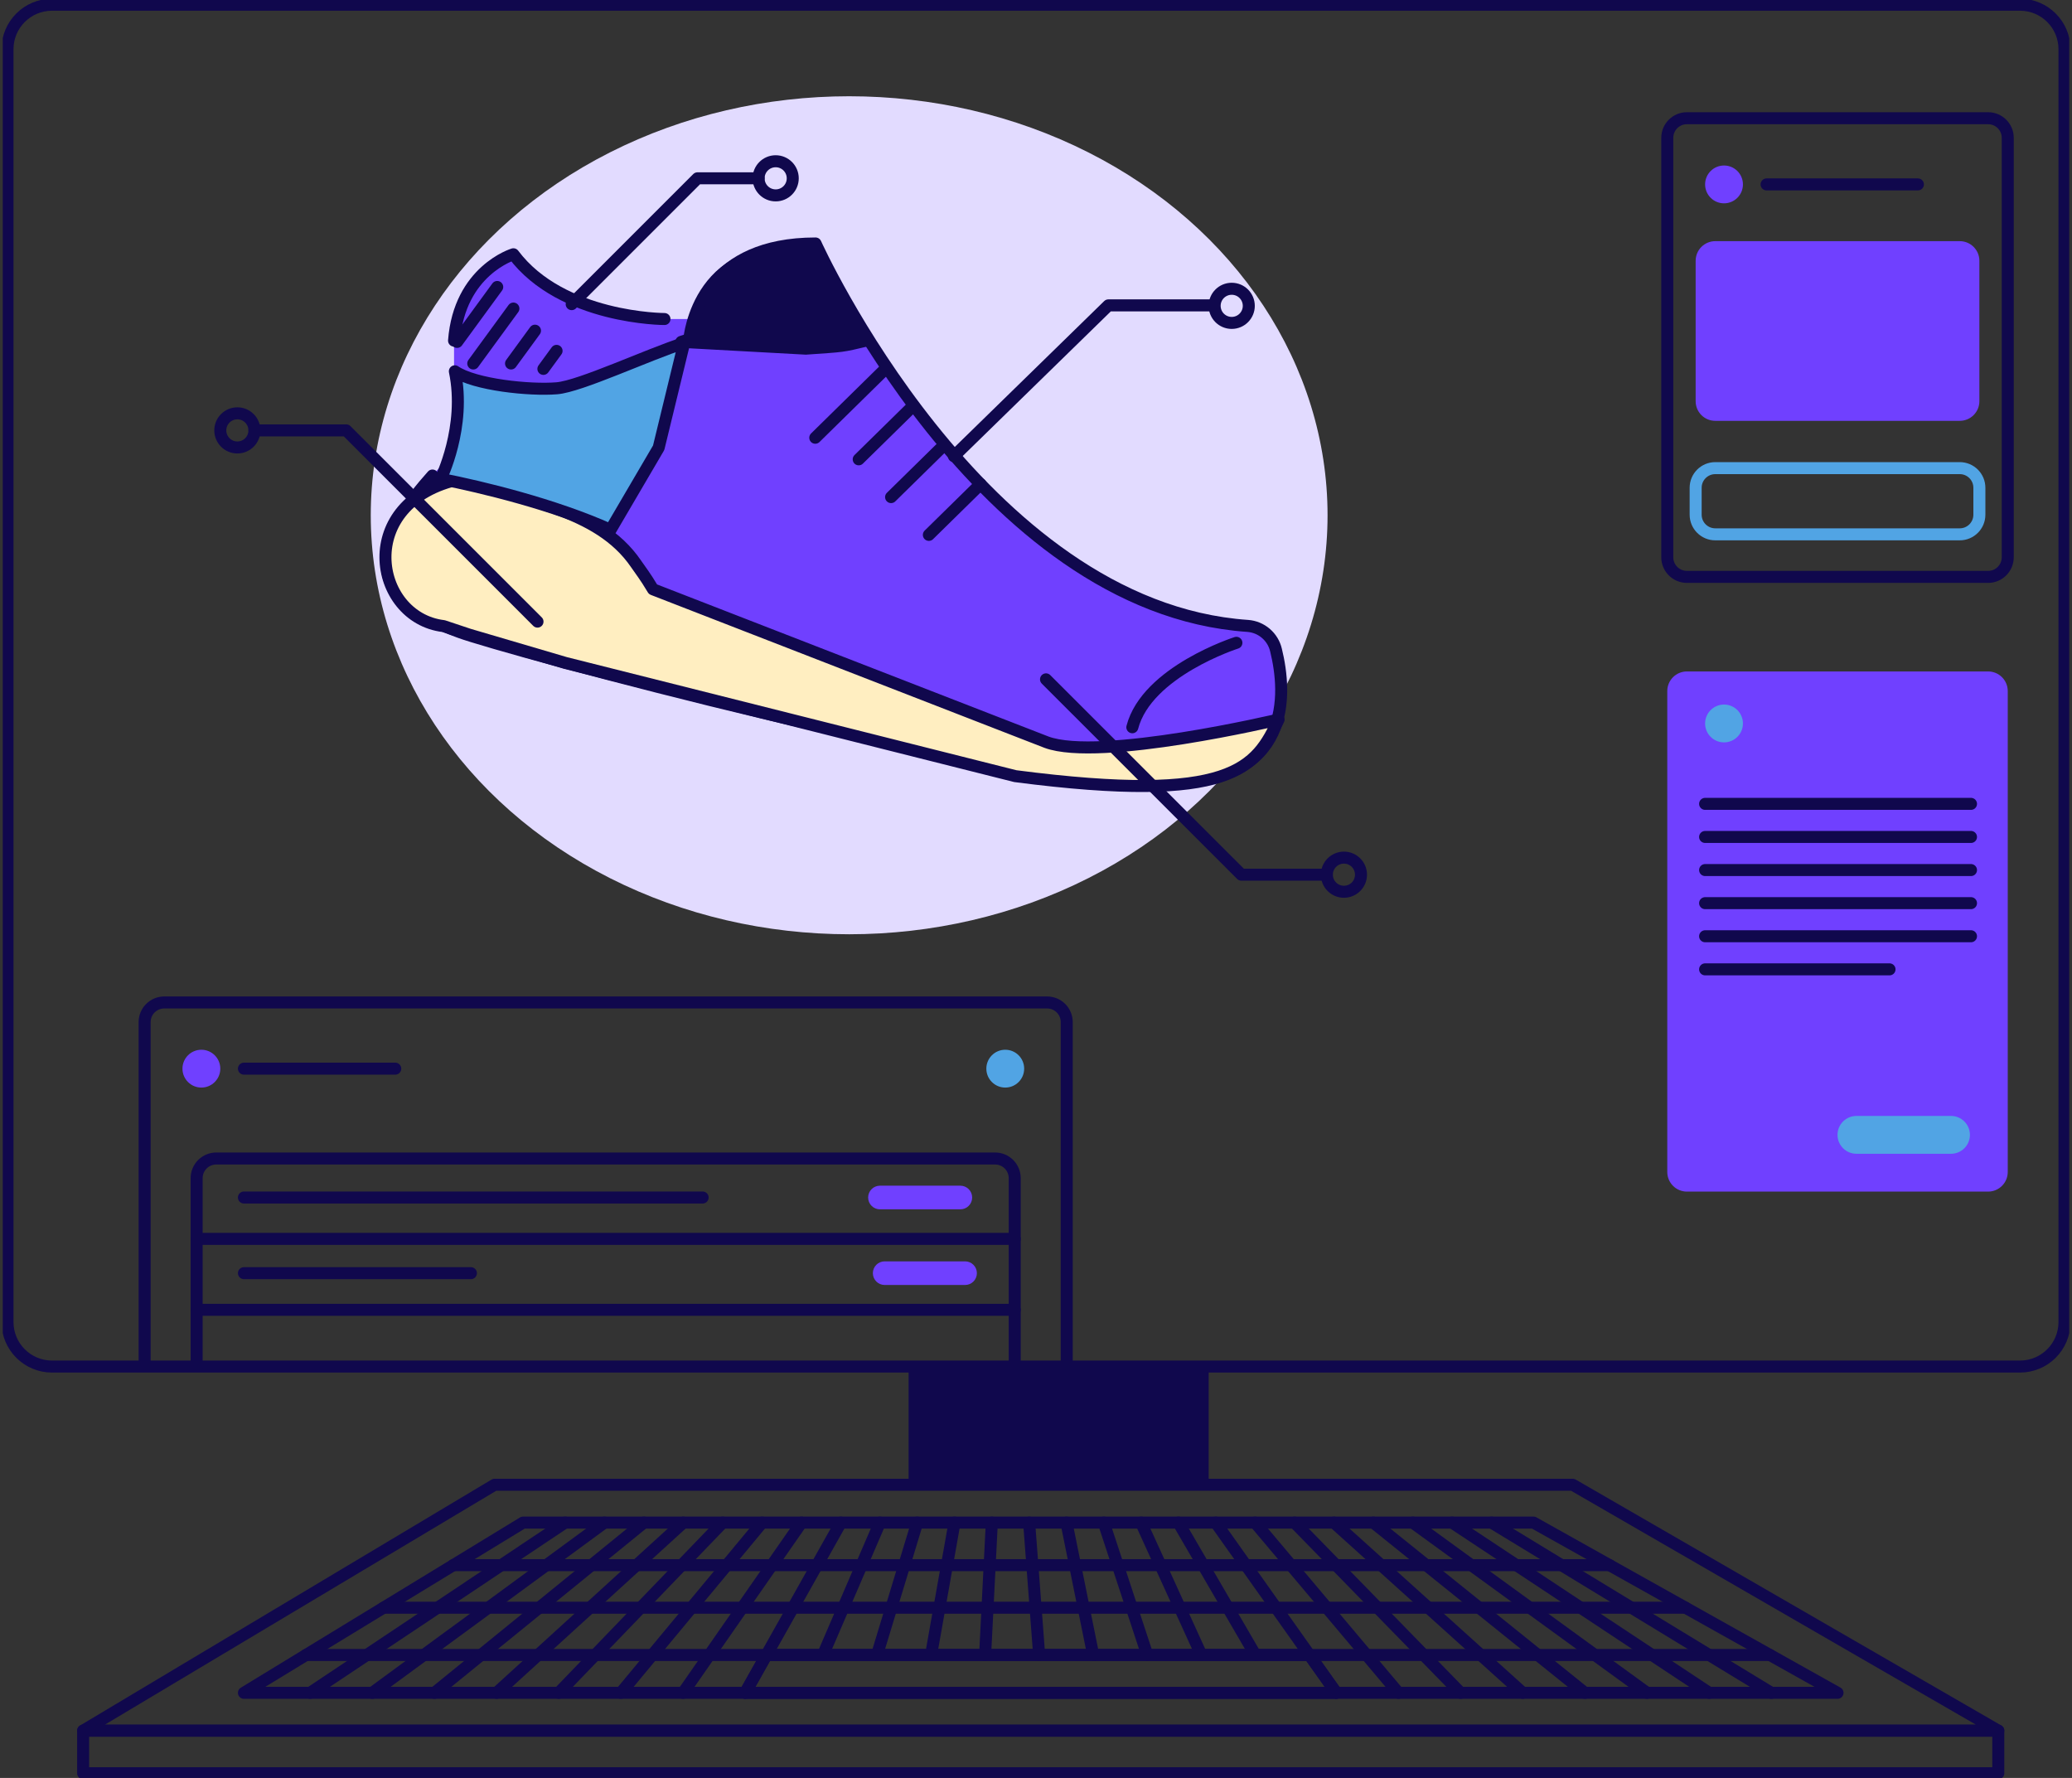 <svg width="345" height="296" viewBox="0 0 345 296" fill="none" xmlns="http://www.w3.org/2000/svg">
<rect x="0" y="0" width="345" height="296" fill="#333333" stroke="none"/>
<ellipse cx="141.39" cy="85.783" rx="79.656" ry="69.758" fill="#E2DBFF"/>
<g clip-path="url(#clip0_2355_14083)">
<path d="M336.341 0.787H8.657C4.565 0.787 1.248 4.104 1.248 8.195V220.103C1.248 224.194 4.565 227.511 8.657 227.511H336.341C340.433 227.511 343.75 224.194 343.75 220.103V8.195C343.75 4.104 340.433 0.787 336.341 0.787Z" stroke="#10084D" stroke-width="2" stroke-linecap="round" stroke-linejoin="round"/>
<path d="M332.727 288.128H13.846L82.346 247.191H261.864L332.727 288.128Z" stroke="#10084D" stroke-width="2" stroke-linecap="round" stroke-linejoin="round"/>
<path d="M332.727 288.128H13.846V295.213H332.727V288.128Z" stroke="#10084D" stroke-width="2" stroke-linecap="round" stroke-linejoin="round"/>
<path d="M331.034 19.681H280.879C279.074 19.681 277.611 21.144 277.611 22.948V92.776C277.611 94.58 279.074 96.043 280.879 96.043H331.034C332.838 96.043 334.301 94.58 334.301 92.776V22.948C334.301 21.144 332.838 19.681 331.034 19.681Z" stroke="#10084D" stroke-width="2" stroke-linecap="round" stroke-linejoin="round"/>
<path d="M331.034 111.787H280.879C279.074 111.787 277.611 113.25 277.611 115.054V195.116C277.611 196.92 279.074 198.383 280.879 198.383H331.034C332.838 198.383 334.301 196.92 334.301 195.116V115.054C334.301 113.25 332.838 111.787 331.034 111.787Z" fill="#7040FF"/>
<path d="M326.31 40.149H285.603C283.799 40.149 282.336 41.612 282.336 43.416V66.797C282.336 68.601 283.799 70.064 285.603 70.064H326.31C328.115 70.064 329.578 68.601 329.578 66.797V43.416C329.578 41.612 328.115 40.149 326.31 40.149Z" fill="#7040FF"/>
<path d="M326.31 77.936H285.603C283.799 77.936 282.336 79.399 282.336 81.203V85.691C282.336 87.495 283.799 88.958 285.603 88.958H326.31C328.115 88.958 329.578 87.495 329.578 85.691V81.203C329.578 79.399 328.115 77.936 326.31 77.936Z" stroke="#51A4E4" stroke-width="2" stroke-linecap="round" stroke-linejoin="round"/>
<path d="M24.082 227.393V170.161C24.082 169.294 24.426 168.463 25.039 167.85C25.652 167.238 26.483 166.894 27.35 166.894H174.35C175.216 166.894 176.047 167.238 176.66 167.85C177.273 168.463 177.617 169.294 177.617 170.161V227.393" stroke="#10084D" stroke-width="2" stroke-linecap="round" stroke-linejoin="round"/>
<path d="M32.742 227.393V196.139C32.742 195.273 33.086 194.442 33.699 193.829C34.312 193.217 35.143 192.872 36.01 192.872H165.688C166.555 192.872 167.386 193.217 167.998 193.829C168.611 194.442 168.956 195.273 168.956 196.139V227.393" stroke="#10084D" stroke-width="2" stroke-linecap="round" stroke-linejoin="round"/>
<path d="M287.06 33.851C288.799 33.851 290.209 32.441 290.209 30.702C290.209 28.963 288.799 27.553 287.06 27.553C285.32 27.553 283.91 28.963 283.91 30.702C283.91 32.441 285.32 33.851 287.06 33.851Z" fill="#7040FF"/>
<path d="M287.06 123.596C288.799 123.596 290.209 122.186 290.209 120.447C290.209 118.708 288.799 117.298 287.06 117.298C285.32 117.298 283.91 118.708 283.91 120.447C283.91 122.186 285.32 123.596 287.06 123.596Z" fill="#51A4E4"/>
<path d="M283.91 133.83H328.183" stroke="#10084D" stroke-width="2" stroke-linecap="round" stroke-linejoin="round"/>
<path d="M294.146 30.702H319.342" stroke="#10084D" stroke-width="2" stroke-linecap="round" stroke-linejoin="round"/>
<path d="M33.53 181.064C35.27 181.064 36.68 179.654 36.68 177.915C36.68 176.176 35.27 174.766 33.53 174.766C31.791 174.766 30.381 176.176 30.381 177.915C30.381 179.654 31.791 181.064 33.53 181.064Z" fill="#7040FF"/>
<path d="M167.382 181.064C169.121 181.064 170.531 179.654 170.531 177.915C170.531 176.176 169.121 174.766 167.382 174.766C165.642 174.766 164.232 176.176 164.232 177.915C164.232 179.654 165.642 181.064 167.382 181.064Z" fill="#51A4E4"/>
<path d="M40.617 177.915H65.813" stroke="#10084D" stroke-width="2" stroke-linecap="round" stroke-linejoin="round"/>
<path d="M40.617 199.367H116.991" stroke="#10084D" stroke-width="2" stroke-linecap="round" stroke-linejoin="round"/>
<path d="M40.617 211.963H78.41" stroke="#10084D" stroke-width="2" stroke-linecap="round" stroke-linejoin="round"/>
<path d="M32.742 206.255H168.956" stroke="#10084D" stroke-width="2" stroke-linecap="round" stroke-linejoin="round"/>
<path d="M32.742 218.064H168.956" stroke="#10084D" stroke-width="2" stroke-linecap="round" stroke-linejoin="round"/>
<path d="M283.91 139.34H328.183" stroke="#10084D" stroke-width="2" stroke-linecap="round" stroke-linejoin="round"/>
<path d="M283.91 144.851H328.183" stroke="#10084D" stroke-width="2" stroke-linecap="round" stroke-linejoin="round"/>
<path d="M283.91 150.362H328.183" stroke="#10084D" stroke-width="2" stroke-linecap="round" stroke-linejoin="round"/>
<path d="M283.91 155.872H328.183" stroke="#10084D" stroke-width="2" stroke-linecap="round" stroke-linejoin="round"/>
<path d="M283.91 161.383H314.617" stroke="#10084D" stroke-width="2" stroke-linecap="round" stroke-linejoin="round"/>
<path d="M324.854 185.787H309.106C307.367 185.787 305.957 187.197 305.957 188.936C305.957 190.675 307.367 192.085 309.106 192.085H324.854C326.593 192.085 328.003 190.675 328.003 188.936C328.003 187.197 326.593 185.787 324.854 185.787Z" fill="#51A4E4"/>
<path d="M159.902 197.399H146.517C145.43 197.399 144.549 198.28 144.549 199.367C144.549 200.454 145.43 201.335 146.517 201.335H159.902C160.989 201.335 161.871 200.454 161.871 199.367C161.871 198.28 160.989 197.399 159.902 197.399Z" fill="#7040FF"/>
<path d="M160.689 209.995H147.304C146.217 209.995 145.336 210.876 145.336 211.963C145.336 213.05 146.217 213.931 147.304 213.931H160.689C161.777 213.931 162.658 213.05 162.658 211.963C162.658 210.876 161.777 209.995 160.689 209.995Z" fill="#7040FF"/>
<path d="M205.088 53.76C206.658 53.76 207.931 52.488 207.931 50.918C207.931 49.349 206.658 48.076 205.088 48.076C203.519 48.076 202.246 49.349 202.246 50.918C202.246 52.488 203.519 53.76 205.088 53.76Z" stroke="#10084D" stroke-width="2" stroke-linecap="round" stroke-linejoin="round"/>
<path d="M129.155 32.529C130.725 32.529 131.997 31.256 131.997 29.687C131.997 28.117 130.725 26.845 129.155 26.845C127.585 26.845 126.312 28.117 126.312 29.687C126.312 31.256 127.585 32.529 129.155 32.529Z" stroke="#10084D" stroke-width="2" stroke-linecap="round" stroke-linejoin="round"/>
<path d="M39.522 74.496C41.092 74.496 42.364 73.224 42.364 71.654C42.364 70.084 41.092 68.812 39.522 68.812C37.952 68.812 36.68 70.084 36.68 71.654C36.68 73.224 37.952 74.496 39.522 74.496Z" stroke="#10084D" stroke-width="2" stroke-linecap="round" stroke-linejoin="round"/>
<path d="M223.772 148.465C225.342 148.465 226.614 147.192 226.614 145.623C226.614 144.053 225.342 142.781 223.772 142.781C222.202 142.781 220.93 144.053 220.93 145.623C220.93 147.192 222.202 148.465 223.772 148.465Z" stroke="#10084D" stroke-width="2" stroke-linecap="round" stroke-linejoin="round"/>
<path d="M305.958 281.83H40.617L87.095 253.489H255.338L305.958 281.83Z" stroke="#10084D" stroke-width="2" stroke-linecap="round" stroke-linejoin="round"/>
<path d="M75.473 260.574H267.99" stroke="#10084D" stroke-width="2" stroke-linecap="round" stroke-linejoin="round"/>
<path d="M63.859 267.66H280.651" stroke="#10084D" stroke-width="2" stroke-linecap="round" stroke-linejoin="round"/>
<path d="M50.947 275.532H294.706" stroke="#10084D" stroke-width="2" stroke-linecap="round" stroke-linejoin="round"/>
<path d="M222.496 281.83H124.076L127.619 275.532H218.032L222.496 281.83Z" stroke="#10084D" stroke-width="2" stroke-linecap="round" stroke-linejoin="round"/>
<path d="M222.496 281.83L202.418 253.489" stroke="#10084D" stroke-width="2" stroke-linecap="round" stroke-linejoin="round"/>
<path d="M232.843 281.83L208.979 253.489" stroke="#10084D" stroke-width="2" stroke-linecap="round" stroke-linejoin="round"/>
<path d="M243.197 281.83L215.545 253.489" stroke="#10084D" stroke-width="2" stroke-linecap="round" stroke-linejoin="round"/>
<path d="M253.543 281.83L222.104 253.489" stroke="#10084D" stroke-width="2" stroke-linecap="round" stroke-linejoin="round"/>
<path d="M263.889 281.83L228.67 253.489" stroke="#10084D" stroke-width="2" stroke-linecap="round" stroke-linejoin="round"/>
<path d="M274.234 281.83L235.229 253.489" stroke="#10084D" stroke-width="2" stroke-linecap="round" stroke-linejoin="round"/>
<path d="M284.588 281.83L241.787 253.489" stroke="#10084D" stroke-width="2" stroke-linecap="round" stroke-linejoin="round"/>
<path d="M294.934 281.83L248.354 253.489" stroke="#10084D" stroke-width="2" stroke-linecap="round" stroke-linejoin="round"/>
<path d="M51.639 281.83L94.085 253.489" stroke="#10084D" stroke-width="2" stroke-linecap="round" stroke-linejoin="round"/>
<path d="M61.984 281.83L100.644 253.489" stroke="#10084D" stroke-width="2" stroke-linecap="round" stroke-linejoin="round"/>
<path d="M72.34 281.83L107.212 253.489" stroke="#10084D" stroke-width="2" stroke-linecap="round" stroke-linejoin="round"/>
<path d="M82.686 281.83L113.771 253.489" stroke="#10084D" stroke-width="2" stroke-linecap="round" stroke-linejoin="round"/>
<path d="M93.031 281.83L120.329 253.489" stroke="#10084D" stroke-width="2" stroke-linecap="round" stroke-linejoin="round"/>
<path d="M103.377 281.83L126.895 253.489" stroke="#10084D" stroke-width="2" stroke-linecap="round" stroke-linejoin="round"/>
<path d="M113.73 281.83L133.454 253.489" stroke="#10084D" stroke-width="2" stroke-linecap="round" stroke-linejoin="round"/>
<path d="M124.076 281.83L140.012 253.489" stroke="#10084D" stroke-width="2" stroke-linecap="round" stroke-linejoin="round"/>
<path d="M137.021 275.532L146.509 253.489" stroke="#10084D" stroke-width="2" stroke-linecap="round" stroke-linejoin="round"/>
<path d="M146.02 275.532L152.72 253.489" stroke="#10084D" stroke-width="2" stroke-linecap="round" stroke-linejoin="round"/>
<path d="M155.027 275.532L158.933 253.489" stroke="#10084D" stroke-width="2" stroke-linecap="round" stroke-linejoin="round"/>
<path d="M164.027 275.532L165.145 253.489" stroke="#10084D" stroke-width="2" stroke-linecap="round" stroke-linejoin="round"/>
<path d="M173.027 275.532L171.357 253.489" stroke="#10084D" stroke-width="2" stroke-linecap="round" stroke-linejoin="round"/>
<path d="M182.027 275.532L177.57 253.489" stroke="#10084D" stroke-width="2" stroke-linecap="round" stroke-linejoin="round"/>
<path d="M191.033 275.532L183.781 253.489" stroke="#10084D" stroke-width="2" stroke-linecap="round" stroke-linejoin="round"/>
<path d="M200.033 275.532L189.994 253.489" stroke="#10084D" stroke-width="2" stroke-linecap="round" stroke-linejoin="round"/>
<path d="M209.033 275.532L196.207 253.489" stroke="#10084D" stroke-width="2" stroke-linecap="round" stroke-linejoin="round"/>
<path d="M72.007 79.167C55.836 97.135 69.312 102.525 76.499 105.22C83.686 107.916 166.338 130.376 194.188 130.376C215.246 130.376 214.222 115.489 212.461 108.221C212.207 107.139 211.614 106.167 210.769 105.444C209.924 104.722 208.871 104.288 207.763 104.205C163.113 101.151 135.793 40.535 135.793 40.535C117.825 40.535 116.028 53.113 116.028 53.113H110.638C110.638 53.113 93.569 53.113 85.483 42.332C85.483 42.332 76.499 45.027 75.601 56.706V61.199C77.183 66.112 76.862 71.441 74.703 76.13L72.007 79.167Z" fill="#7040FF"/>
<path d="M116.028 53.113C116.028 53.113 117.825 40.535 135.793 40.535C135.793 40.535 163.113 101.151 207.763 104.205C208.871 104.288 209.924 104.722 210.769 105.444C211.614 106.167 212.207 107.139 212.461 108.221C214.258 115.489 215.246 130.376 194.188 130.376C166.338 130.376 83.686 107.916 76.499 105.22C69.312 102.525 55.836 97.135 72.007 79.167" stroke="#10084D" stroke-width="2" stroke-linecap="round" stroke-linejoin="round"/>
<path d="M110.639 53.113C110.639 53.113 93.569 53.113 85.484 42.332C85.484 42.332 76.5 45.027 75.602 56.706" stroke="#10084D" stroke-width="2" stroke-linecap="round" stroke-linejoin="round"/>
<path d="M154.66 89.049L163.267 80.595" stroke="#10084D" stroke-width="2" stroke-linecap="round" stroke-linejoin="round"/>
<path d="M148.371 82.76L156.978 74.306" stroke="#10084D" stroke-width="2" stroke-linecap="round" stroke-linejoin="round"/>
<path d="M142.98 76.471L151.587 68.017" stroke="#10084D" stroke-width="2" stroke-linecap="round" stroke-linejoin="round"/>
<path d="M135.748 72.878L147.095 61.729" stroke="#10084D" stroke-width="2" stroke-linecap="round" stroke-linejoin="round"/>
<path d="M205.869 107.017C205.869 107.017 190.974 111.77 188.539 121.077" stroke="#10084D" stroke-width="2" stroke-linecap="round" stroke-linejoin="round"/>
<path d="M82.79 47.776L76.106 56.922" stroke="#10084D" stroke-width="2" stroke-linecap="round" stroke-linejoin="round"/>
<path d="M85.485 51.37L78.801 60.516" stroke="#10084D" stroke-width="2" stroke-linecap="round" stroke-linejoin="round"/>
<path d="M89.079 55.054L85.09 60.516" stroke="#10084D" stroke-width="2" stroke-linecap="round" stroke-linejoin="round"/>
<path d="M92.671 58.413L90.478 61.414" stroke="#10084D" stroke-width="2" stroke-linecap="round" stroke-linejoin="round"/>
<path d="M174.245 123.561L108.729 98.109C107.315 95.752 106.796 95.182 105.901 93.867C99.549 84.545 86.551 83.398 76.678 79.727C58.903 83.482 62.067 102.823 73.85 104.236L78.092 105.65L94.118 110.364L169.06 129.217C205.354 133.931 209.124 127.803 212.895 119.79C212.895 119.79 183.11 126.857 174.245 123.561Z" fill="#FFEEC1" stroke="#10084D" stroke-width="2" stroke-linecap="round" stroke-linejoin="round"/>
<path d="M101.66 88.211L109.672 74.542L113.914 57.103C107.801 59.062 96.625 64.324 92.704 64.644C88.219 65.013 79.007 64.063 75.736 61.816C77.671 71.094 73.379 79.727 73.379 79.727C80.236 81.078 92.233 83.969 101.66 88.211Z" fill="#51A4E4" stroke="#10084D" stroke-width="2" stroke-linecap="round" stroke-linejoin="round"/>
<path d="M114.774 56.466C114.335 56.633 113.88 56.772 113.441 56.911L134.18 58.045C140.779 57.574 139.836 57.739 144.55 56.631C138.557 52.4 140.705 47.327 135.968 42.533C116.288 38.818 114.774 56.466 114.774 56.466Z" fill="#10084D" stroke="#10084D" stroke-width="2" stroke-linecap="round" stroke-linejoin="round"/>
<path d="M158.83 75.953L184.553 50.84H201.781" stroke="#10084D" stroke-width="2" stroke-linecap="round" stroke-linejoin="round"/>
<path d="M126.312 29.686H116.139L95.188 50.635" stroke="#10084D" stroke-width="2" stroke-linecap="round" stroke-linejoin="round"/>
<path d="M220.921 145.622H206.694L174.168 113.102" stroke="#10084D" stroke-width="2" stroke-linecap="round" stroke-linejoin="round"/>
<path d="M42.373 71.654H57.656L89.497 103.49" stroke="#10084D" stroke-width="2" stroke-linecap="round" stroke-linejoin="round"/>
<rect x="152.789" y="228.685" width="46.962" height="16.796" fill="#10084D" stroke="#10084D" stroke-width="3"/>
</g>
<defs>
<clipPath id="clip0_2355_14083">
<rect width="344.076" height="296" fill="white" transform="translate(0.461)"/>
</clipPath>
</defs>
</svg>
